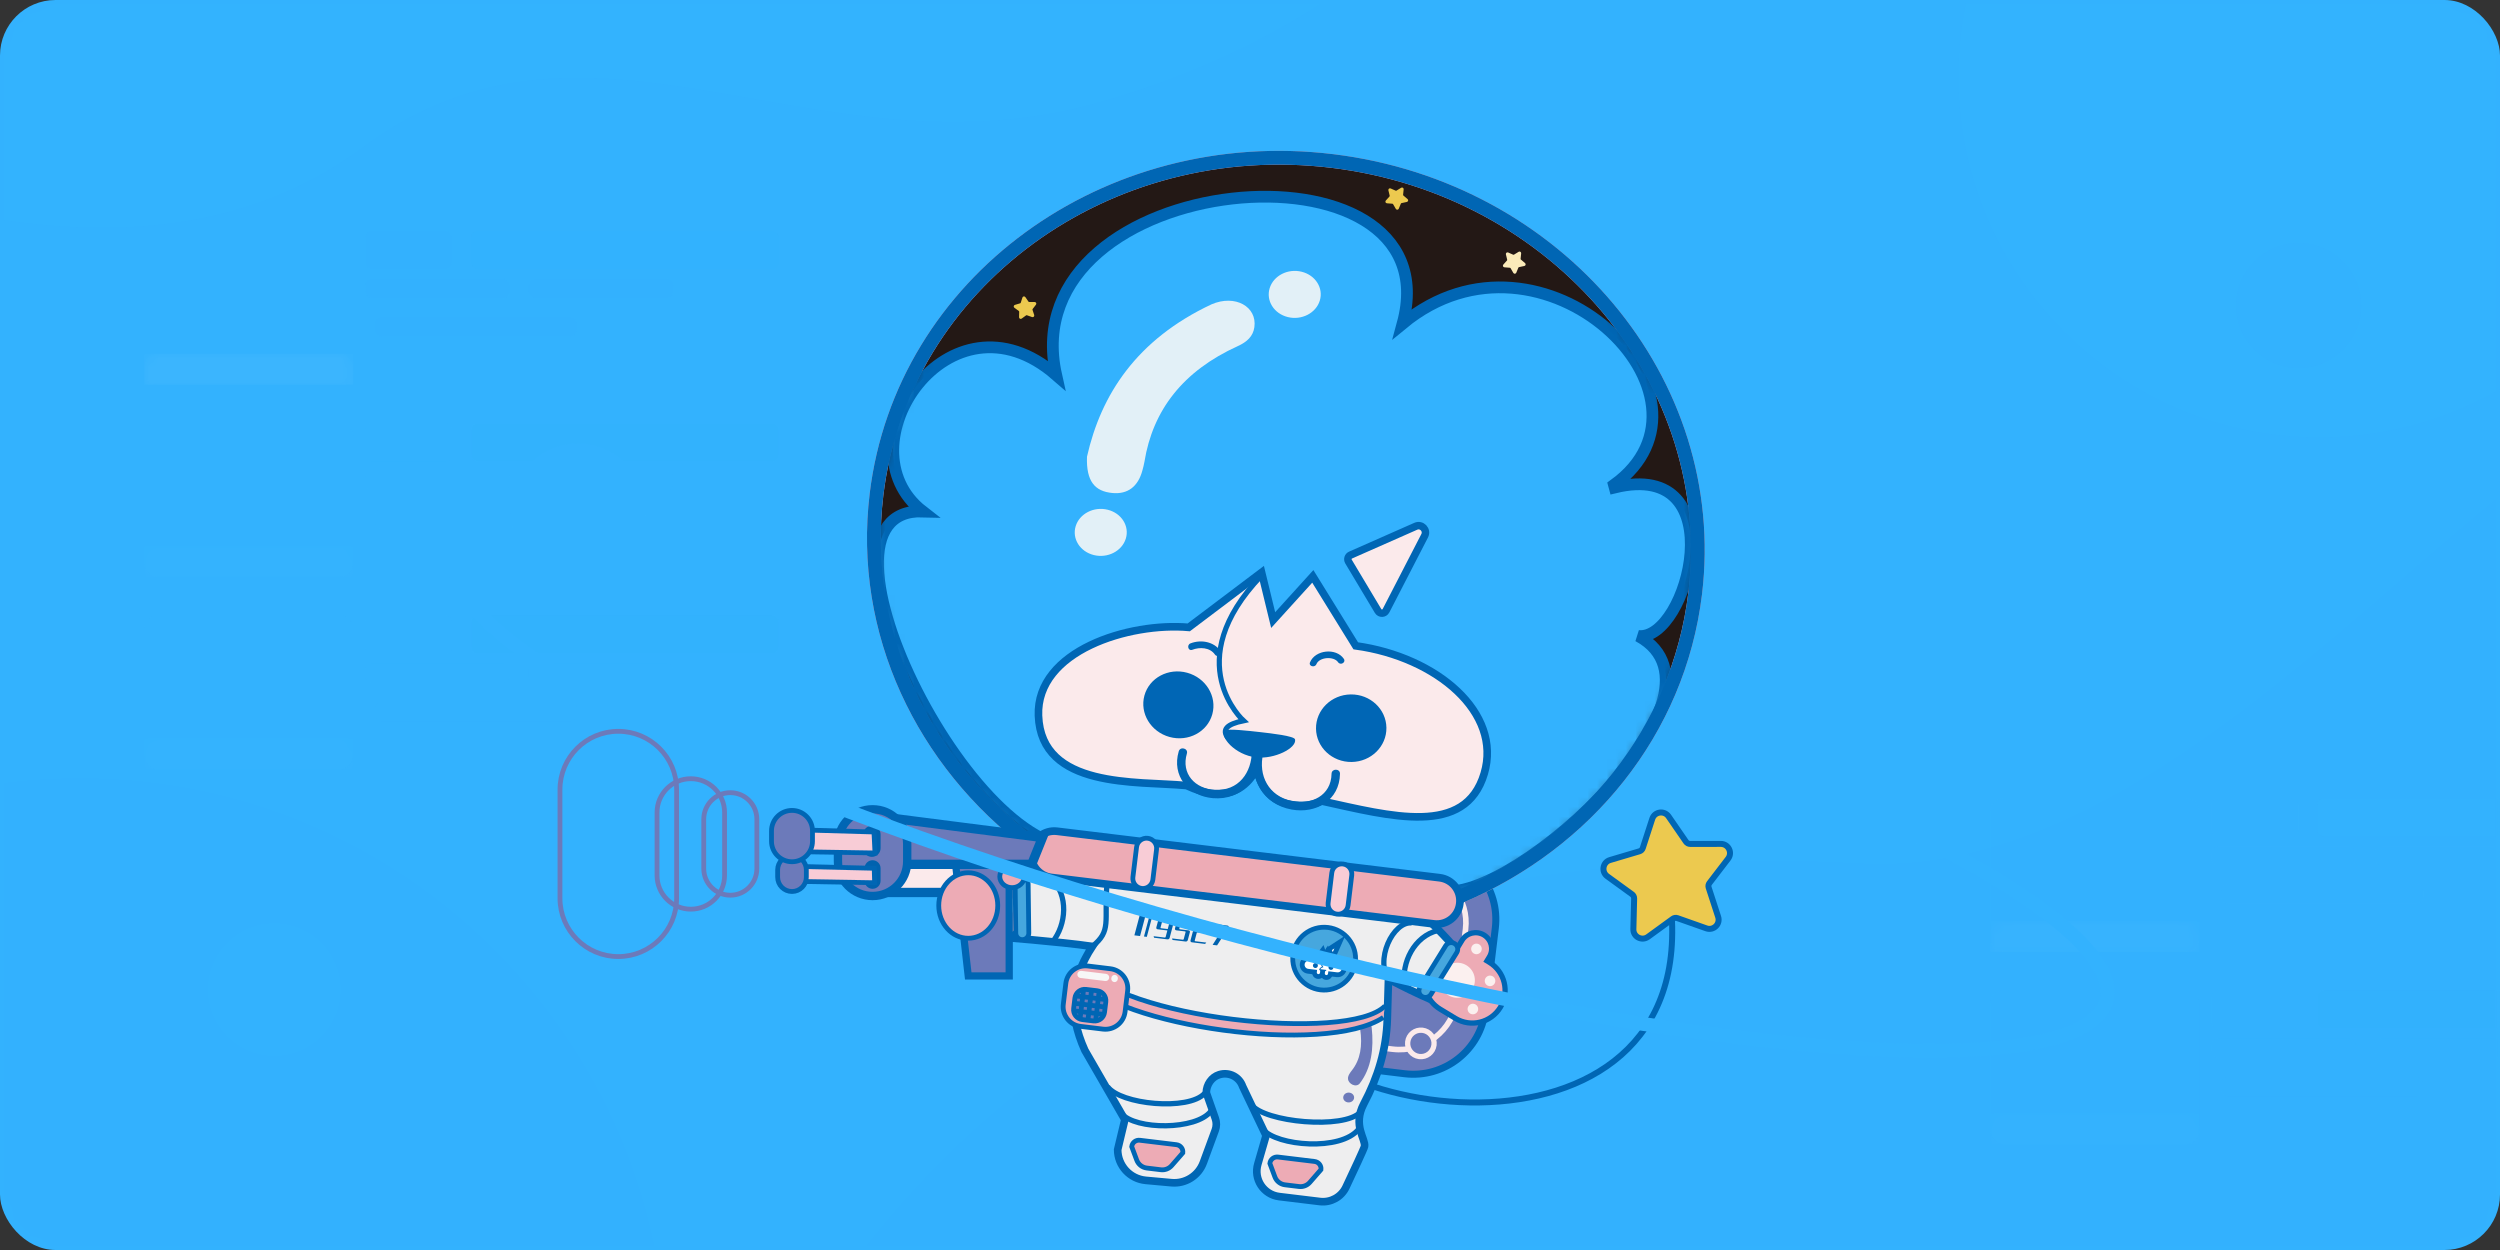<?xml version="1.0" encoding="UTF-8"?>
<svg width="260px" height="130px" viewBox="0 0 260 130" version="1.1" xmlns="http://www.w3.org/2000/svg" xmlns:xlink="http://www.w3.org/1999/xlink">
    <rect x="0" y="0" width="260" height="130" fill="#333333" stroke="none"/>
    <!-- Generator: Sketch 60 (88103) - https://sketch.com -->
    <title>dcsx_toast_xmxz</title>
    <desc>Created with Sketch.</desc>
    <defs>
        <rect id="path-1" x="0" y="0" width="260" height="130" rx="5.778"></rect>
        <rect id="path-3" x="0" y="0" width="21.728" height="16" rx="1.333"></rect>
        <rect id="path-5" x="0" y="0" width="21.728" height="16" rx="1.333"></rect>
        <rect id="path-7" x="0" y="0" width="21.728" height="16" rx="1.333"></rect>
        <rect id="path-9" x="0" y="0" width="21.728" height="16" rx="1.333"></rect>
        <rect id="path-11" x="0" y="0" width="21.728" height="16" rx="1.333"></rect>
        <path d="M0.372,36.996 C-1.173,59.103 16.718,78.44 40.333,80.188 L40.333,80.188 C63.948,81.937 84.345,65.433 85.89,43.326 L85.89,43.326 C87.435,21.221 69.544,1.883 45.928,0.135 L45.928,0.135 C44.777,0.049 43.637,0.008 42.502,0.008 L42.502,0.008 C20.373,0.01 1.841,15.968 0.372,36.996" id="path-13"></path>
        <path d="M0.372,36.996 C-1.173,59.103 16.718,78.44 40.333,80.188 L40.333,80.188 C63.948,81.937 84.345,65.433 85.89,43.326 L85.89,43.326 C87.435,21.221 69.544,1.883 45.928,0.135 L45.928,0.135 C44.777,0.049 43.637,0.008 42.502,0.008 L42.502,0.008 C20.373,0.01 1.841,15.968 0.372,36.996 L0.372,36.996 Z" id="path-15"></path>
    </defs>
    <g id="zoocreator" stroke="none" stroke-width="1" fill="none" fill-rule="evenodd">
        <g id="项目投稿-网盘链接-注意事项" transform="translate(-682, -1110)">
            <g id="Group-27" transform="translate(0, 1017)">
                <g id="Group-71" transform="translate(385, 93)">
                    <g id="Group-5">
                        <g id="Group-2" transform="translate(297, 0)">
                            <g id="dcsx_toast_xmxz">
                                <mask id="mask-2" fill="white">
                                    <use xlink:href="#path-1"></use>
                                </mask>
                                <use id="Mask" fill="#33B2FE" opacity="0.1" xlink:href="#path-1"></use>
                                <g id="Group-4" mask="url(#mask-2)">
                                    <g transform="translate(15, 24)">
                                        <g id="Rectangle" stroke-width="1" fill="none">
                                            <mask id="mask-4" fill="white">
                                                <use xlink:href="#path-3"></use>
                                            </mask>
                                            <use id="Mask" fill="#33B2FE" opacity="0.5" xlink:href="#path-3"></use>
                                            <rect fill="#FFFFFF" opacity="0.2" mask="url(#mask-4)" x="0" y="12.8" width="21.728" height="3.2"></rect>
                                        </g>
                                        <rect id="Rectangle-Copy-2" fill="#33B2FE" opacity="0.2" x="23" y="0" width="9" height="4" rx="0.667"></rect>
                                        <rect id="Rectangle-Copy-3" fill="#33B2FE" opacity="0.5" x="34" y="0" width="32" height="4" rx="0.667"></rect>
                                        <rect id="Rectangle-Copy-8" fill="#33B2FE" opacity="0.2" x="23" y="5" width="15" height="2" rx="0.667"></rect>
                                        <rect id="Rectangle-Copy-11" fill="#33B2FE" opacity="0.2" x="24" y="9" width="21" height="2" rx="0.667"></rect>
                                        <rect id="Rectangle-Copy-9" fill="#33B2FE" opacity="0.2" x="40" y="5" width="15" height="2" rx="0.667"></rect>
                                    </g>
                                </g>
                                <g id="Group-4-Copy" opacity="0.1" mask="url(#mask-2)">
                                    <g transform="translate(15, 44)">
                                        <g id="Rectangle" stroke-width="1" fill="none">
                                            <mask id="mask-6" fill="white">
                                                <use xlink:href="#path-5"></use>
                                            </mask>
                                            <use id="Mask" fill="#33B2FE" opacity="0.5" xlink:href="#path-5"></use>
                                            <rect fill="#FFFFFF" opacity="0.2" mask="url(#mask-6)" x="0" y="12.8" width="21.728" height="3.2"></rect>
                                        </g>
                                        <rect id="Rectangle-Copy-2" fill="#33B2FE" opacity="0.2" x="23" y="0" width="9" height="4" rx="0.667"></rect>
                                        <rect id="Rectangle-Copy-3" fill="#33B2FE" opacity="0.5" x="34" y="0" width="32" height="4" rx="0.667"></rect>
                                        <rect id="Rectangle-Copy-8" fill="#33B2FE" opacity="0.2" x="23" y="5" width="15" height="2" rx="0.667"></rect>
                                        <rect id="Rectangle-Copy-11" fill="#33B2FE" opacity="0.2" x="24" y="9" width="21" height="2" rx="0.667"></rect>
                                        <rect id="Rectangle-Copy-9" fill="#33B2FE" opacity="0.2" x="40" y="5" width="15" height="2" rx="0.667"></rect>
                                    </g>
                                </g>
                                <g id="Group-4-Copy-2" opacity="0.1" mask="url(#mask-2)">
                                    <g transform="translate(15, 64)">
                                        <g id="Rectangle" stroke-width="1" fill="none">
                                            <mask id="mask-8" fill="white">
                                                <use xlink:href="#path-7"></use>
                                            </mask>
                                            <use id="Mask" fill="#33B2FE" opacity="0.5" xlink:href="#path-7"></use>
                                            <rect fill="#FFFFFF" opacity="0.2" mask="url(#mask-8)" x="0" y="12.8" width="21.728" height="3.2"></rect>
                                        </g>
                                        <rect id="Rectangle-Copy-2" fill="#33B2FE" opacity="0.2" x="23" y="0" width="9" height="4" rx="0.667"></rect>
                                        <rect id="Rectangle-Copy-3" fill="#33B2FE" opacity="0.5" x="34" y="0" width="32" height="4" rx="0.667"></rect>
                                        <rect id="Rectangle-Copy-8" fill="#33B2FE" opacity="0.2" x="23" y="5" width="15" height="2" rx="0.667"></rect>
                                        <rect id="Rectangle-Copy-11" fill="#33B2FE" opacity="0.2" x="24" y="9" width="21" height="2" rx="0.667"></rect>
                                        <rect id="Rectangle-Copy-9" fill="#33B2FE" opacity="0.2" x="40" y="5" width="15" height="2" rx="0.667"></rect>
                                    </g>
                                </g>
                                <g id="Group-4-Copy-4" opacity="0.1" mask="url(#mask-2)">
                                    <g transform="translate(207, 103)">
                                        <g id="Rectangle" stroke-width="1" fill="none">
                                            <mask id="mask-10" fill="white">
                                                <use xlink:href="#path-9"></use>
                                            </mask>
                                            <use id="Mask" fill="#33B2FE" opacity="0.5" xlink:href="#path-9"></use>
                                            <rect fill="#FFFFFF" opacity="0.2" mask="url(#mask-10)" x="0" y="12.8" width="21.728" height="3.2"></rect>
                                        </g>
                                        <rect id="Rectangle-Copy-2" fill="#33B2FE" opacity="0.2" x="23" y="0" width="9" height="4" rx="0.667"></rect>
                                        <rect id="Rectangle-Copy-3" fill="#33B2FE" opacity="0.5" x="34" y="0" width="32" height="4" rx="0.667"></rect>
                                        <rect id="Rectangle-Copy-8" fill="#33B2FE" opacity="0.2" x="23" y="5" width="15" height="2" rx="0.667"></rect>
                                        <rect id="Rectangle-Copy-11" fill="#33B2FE" opacity="0.2" x="24" y="9" width="21" height="2" rx="0.667"></rect>
                                        <rect id="Rectangle-Copy-9" fill="#33B2FE" opacity="0.2" x="40" y="5" width="15" height="2" rx="0.667"></rect>
                                    </g>
                                </g>
                                <path d="M-2.889,139.258 C37.775,162.703 67.663,160.926 86.776,133.925 C115.445,93.424 161.483,87.916 193.592,89.754 C225.7,91.591 255.823,49.113 272.657,43.594 C283.88,39.915 284.635,75.167 274.924,149.352 L-2.889,149.352 L-2.889,139.258 Z" id="Path-2" fill="#33B2FE" opacity="0.05" mask="url(#mask-2)"></path>
                                <g id="Group-4-Copy-3" opacity="0.5" mask="url(#mask-2)">
                                    <g transform="translate(207, 83)">
                                        <g id="Rectangle" stroke-width="1" fill="none">
                                            <mask id="mask-12" fill="white">
                                                <use xlink:href="#path-11"></use>
                                            </mask>
                                            <use id="Mask" fill="#33B2FE" opacity="0.5" xlink:href="#path-11"></use>
                                            <rect fill="#FFFFFF" opacity="0.2" mask="url(#mask-12)" x="0" y="12.8" width="21.728" height="3.2"></rect>
                                        </g>
                                        <rect id="Rectangle-Copy-2" fill="#33B2FE" opacity="0.2" x="23" y="0" width="9" height="4" rx="0.667"></rect>
                                        <rect id="Rectangle-Copy-3" fill="#33B2FE" opacity="0.5" x="34" y="0" width="32" height="4" rx="0.667"></rect>
                                        <rect id="Rectangle-Copy-8" fill="#33B2FE" opacity="0.2" x="23" y="5" width="15" height="2" rx="0.667"></rect>
                                        <rect id="Rectangle-Copy-11" fill="#33B2FE" opacity="0.2" x="24" y="9" width="21" height="2" rx="0.667"></rect>
                                        <rect id="Rectangle-Copy-9" fill="#33B2FE" opacity="0.2" x="40" y="5" width="15" height="2" rx="0.667"></rect>
                                    </g>
                                </g>
                                <path d="M241.222,-29.611 C261.964,-29.611 278.778,-12.797 278.778,7.944 C278.778,28.686 261.964,45.5 241.222,45.5 C220.481,45.5 203.667,28.686 203.667,7.944 C203.667,-12.797 220.481,-29.611 241.222,-29.611 Z M239.056,25.278 C235.466,25.278 232.556,28.188 232.556,31.778 C232.556,35.368 235.466,38.278 239.056,38.278 C242.645,38.278 245.556,35.368 245.556,31.778 C245.556,28.188 242.645,25.278 239.056,25.278 Z" id="Combined-Shape" fill="#33B2FE" opacity="0.1" mask="url(#mask-2)"></path>
                                <path d="M8.306,80.889 C42.01,80.889 69.333,108.212 69.333,141.917 C69.333,175.621 42.01,202.944 8.306,202.944 C-25.399,202.944 -52.722,175.621 -52.722,141.917 C-52.722,108.212 -25.399,80.889 8.306,80.889 Z M28.528,96.056 C24.738,96.056 21.667,99.127 21.667,102.917 C21.667,106.706 24.738,109.778 28.528,109.778 C32.317,109.778 35.389,106.706 35.389,102.917 C35.389,99.127 32.317,96.056 28.528,96.056 Z" id="Combined-Shape" fill="#33B2FE" opacity="0.05" mask="url(#mask-2)"></path>
                                <g id="Group-259" mask="url(#mask-2)">
                                    <g transform="translate(58, 16)">
                                        <g id="Group-23" transform="translate(32.595, 0.103)">
                                            <path d="M55.47,95.563 L47.46,94.59 C43.319,94.087 40.37,90.323 40.873,86.182 L41.911,77.637 C42.413,73.496 46.178,70.547 50.319,71.05 L58.329,72.023 C62.469,72.526 65.419,76.29 64.916,80.431 L63.878,88.976 C63.375,93.116 59.611,96.065 55.47,95.563" id="Fill-1" fill="#6C7ABA"></path>
                                            <path d="M55.47,95.563 L47.46,94.59 C43.319,94.087 40.37,90.323 40.873,86.182 L41.911,77.637 C42.413,73.496 46.178,70.547 50.319,71.05 L58.329,72.023 C62.469,72.526 65.419,76.29 64.916,80.431 L63.878,88.976 C63.375,93.116 59.611,96.065 55.47,95.563 Z" id="Stroke-3" stroke="#0066B4" stroke-width="0.731"></path>
                                            <path d="M54.226,93.011 L47.826,92.234 C44.517,91.832 42.161,88.824 42.562,85.516 L43.392,78.688 C43.794,75.379 46.801,73.023 50.11,73.425 L56.896,74.249 C59.992,74.625 62.197,77.439 61.821,80.535 L60.945,87.748 C60.543,91.057 57.535,93.413 54.226,93.011" id="Fill-5" fill="#6C7ABA"></path>
                                            <path d="M54.226,93.011 L47.826,92.234 C44.517,91.832 42.161,88.824 42.562,85.516 L43.392,78.688 C43.794,75.379 46.801,73.023 50.11,73.425 L56.896,74.249 C59.992,74.625 62.197,77.439 61.821,80.535 L60.945,87.748 C60.543,91.057 57.535,93.413 54.226,93.011 Z" id="Stroke-7" stroke="#FBEAEB" stroke-width="0.585"></path>
                                            <path d="M40.757,87.246 C43.769,101.541 89.37,107.043 82.64,74.625" id="Stroke-9" stroke="#0066B4" stroke-width="0.623"></path>
                                            <path d="M82.938,68.809 L84.749,71.439 C84.846,71.58 85.006,71.664 85.176,71.664 L88.369,71.663 C89.162,71.663 89.611,72.572 89.128,73.201 L87.187,75.735 C87.083,75.871 87.053,76.049 87.106,76.212 L88.093,79.248 C88.338,80.002 87.613,80.709 86.865,80.446 L83.855,79.382 C83.693,79.326 83.515,79.351 83.376,79.452 L80.794,81.329 C80.153,81.795 79.255,81.324 79.276,80.532 L79.356,77.34 C79.361,77.169 79.281,77.007 79.142,76.906 L76.559,75.031 C75.918,74.565 76.089,73.566 76.848,73.34 L79.909,72.431 C80.073,72.382 80.202,72.256 80.255,72.093 L81.241,69.056 C81.485,68.302 82.489,68.157 82.938,68.809" id="Fill-11" fill="#ECC94F"></path>
                                            <path d="M82.938,68.809 L84.749,71.439 C84.846,71.58 85.006,71.664 85.176,71.664 L88.369,71.663 C89.162,71.663 89.611,72.572 89.128,73.201 L87.187,75.735 C87.083,75.871 87.053,76.049 87.106,76.212 L88.093,79.248 C88.338,80.002 87.613,80.709 86.865,80.446 L83.855,79.382 C83.693,79.326 83.515,79.351 83.376,79.452 L80.794,81.329 C80.153,81.795 79.255,81.324 79.276,80.532 L79.356,77.34 C79.361,77.169 79.281,77.007 79.142,76.906 L76.559,75.031 C75.918,74.565 76.089,73.566 76.848,73.34 L79.909,72.431 C80.073,72.382 80.202,72.256 80.255,72.093 L81.241,69.056 C81.485,68.302 82.489,68.157 82.938,68.809 Z" id="Stroke-13" stroke="#0066B4" stroke-width="0.623"></path>
                                            <path d="M63.61,86.232 L62.885,85.29 C59.072,79.828 55.424,77.438 52.976,75.94 L48.136,72.151 L33.955,70.607 L32.842,72.413 C28.301,70.936 13.486,75.59 13.486,75.59 L13.061,81.33 C13.061,81.33 19.521,81.818 23.007,82.323 C20.814,85.686 20.418,89.132 22.231,93.131 L26.39,100.34 L25.642,103.466 C25.649,105.124 26.916,106.505 28.567,106.655 L31.242,106.898 C32.692,107.03 34.049,106.172 34.552,104.806 L35.793,101.43 C35.936,101.042 35.939,100.617 35.802,100.227 L34.857,97.53 C34.881,96.692 35.401,95.912 36.202,95.664 C37.256,95.338 38.303,95.914 38.636,96.881 L41.076,102 L40.223,104.948 C39.753,106.524 40.814,108.144 42.446,108.342 L46.669,108.855 C47.804,108.993 48.899,108.391 49.387,107.357 C50.181,105.679 51.269,103.352 51.313,103.128 C51.464,102.363 50.047,100.941 51.241,98.691 C52.708,95.927 53.592,93.029 53.684,89.901 L53.806,85.714 C56.853,87.306 59.952,88.744 61.403,88.863 L63.61,86.232 Z" id="Fill-15" fill="#EEEEEF"></path>
                                            <path d="M63.61,86.232 L62.885,85.29 C59.072,79.828 55.424,77.438 52.976,75.94 L48.136,72.151 L33.955,70.607 L32.842,72.413 C28.301,70.936 13.486,75.59 13.486,75.59 L13.061,81.33 C13.061,81.33 19.521,81.818 23.007,82.323 C20.814,85.686 20.418,89.132 22.231,93.131 L26.39,100.34 L25.642,103.466 C25.649,105.124 26.916,106.505 28.567,106.655 L31.242,106.898 C32.692,107.03 34.049,106.172 34.552,104.806 L35.793,101.43 C35.936,101.042 35.939,100.617 35.802,100.227 L34.857,97.53 C34.881,96.692 35.401,95.912 36.202,95.664 C37.256,95.338 38.303,95.914 38.636,96.881 L41.076,102 L40.223,104.948 C39.753,106.524 40.814,108.144 42.446,108.342 L46.669,108.855 C47.804,108.993 48.899,108.391 49.387,107.357 C50.181,105.679 51.269,103.352 51.313,103.128 C51.464,102.363 50.047,100.941 51.241,98.691 C52.708,95.927 53.592,93.029 53.684,89.901 L53.806,85.714 C56.853,87.306 59.952,88.744 61.403,88.863 L63.61,86.232 Z" id="Stroke-17" stroke="#0066B4" stroke-width="0.794"></path>
                                            <path d="M16.674,71.656 L61.358,77.082 C74.345,71.539 83.96,59.966 85.7,45.638 C88.371,23.642 71.479,3.496 47.97,0.641 C24.46,-2.214 3.237,13.303 0.565,35.299 C-1.175,49.627 5.39,63.165 16.674,71.656" id="Fill-19" fill="#231815"></path>
                                            <path d="M16.674,71.656 L61.358,77.082 C74.345,71.539 83.96,59.966 85.7,45.638 C88.371,23.642 71.479,3.496 47.97,0.641 C24.46,-2.214 3.237,13.303 0.565,35.299 C-1.175,49.627 5.39,63.165 16.674,71.656 Z" id="Stroke-21" stroke="#EDABB5" stroke-width="1.433"></path>
                                        </g>
                                        <g id="Group-30" transform="translate(32.595, 0.414)">
                                            <g id="Group-26">
                                                <mask id="mask-14" fill="white">
                                                    <use xlink:href="#path-13"></use>
                                                </mask>
                                                <g id="Clip-25"></g>
                                                <path d="M22.949,71.409 C22.914,71.807 21.88,71.624 22.025,71.998 L58.218,76.394 C58.332,76.252 58.431,76.106 58.502,75.952 C64.768,79.44 91.288,55.968 79.779,49.727 C84.961,50.324 89.917,31.216 77.33,34.285 L77.257,34.015 C89.901,24.884 69.829,5.243 55.275,17.25 C60.784,-3.032 14.447,1.056 19.25,22.594 C8.163,12.943 -3.341,30.028 5.372,36.776 C-8.365,36.35 11.577,75.459 22.949,71.409" id="Fill-24" fill="#33B2FE" mask="url(#mask-14)"></path>
                                            </g>
                                            <g id="Group-29">
                                                <mask id="mask-16" fill="white">
                                                    <use xlink:href="#path-15"></use>
                                                </mask>
                                                <g id="Clip-28"></g>
                                                <path d="M22.949,71.409 C22.914,71.807 21.88,71.624 22.025,71.998 L58.218,76.394 C58.332,76.252 58.431,76.106 58.502,75.952 C64.768,79.44 91.288,55.968 79.779,49.727 C84.961,50.324 89.917,31.216 77.33,34.285 L77.257,34.015 C89.901,24.884 69.829,5.243 55.275,17.25 C60.784,-3.032 14.447,1.056 19.25,22.594 C8.163,12.943 -3.341,30.028 5.372,36.776 C-8.365,36.35 11.577,75.459 22.949,71.409 Z" id="Stroke-27" stroke="#0066B4" stroke-width="1.22" mask="url(#mask-16)"></path>
                                            </g>
                                        </g>
                                        <g id="Group-258" transform="translate(0, 0.103)">
                                            <path d="M55.047,31.391 C56.503,24.942 60.199,19.215 67.993,15.55 C70.465,14.48 72.762,15.802 72.453,17.934 C72.319,18.862 71.712,19.447 70.722,19.897 C65.04,22.476 61.89,26.545 61.022,31.922 C60.973,32.223 60.89,32.52 60.811,32.816 C60.363,34.504 59.281,35.32 57.692,35.17 C55.868,34.999 54.954,33.963 55.047,31.391" id="Fill-31" fill="#E2F0F7"></path>
                                            <path d="M79.258,15.163 C78.858,16.464 77.367,17.229 75.927,16.871 C74.488,16.512 73.646,15.167 74.046,13.866 C74.446,12.565 75.937,11.8 77.376,12.159 C78.815,12.517 79.658,13.862 79.258,15.163" id="Fill-33" fill="#E2F0F7"></path>
                                            <path d="M59.084,39.914 C58.684,41.216 57.193,41.98 55.753,41.622 C54.314,41.264 53.471,39.919 53.872,38.617 C54.272,37.316 55.763,36.552 57.202,36.91 C58.641,37.268 59.484,38.613 59.084,39.914" id="Fill-35" fill="#E2F0F7"></path>
                                            <path d="M60.542,102.483 L64.352,102.945 C64.768,102.996 65.064,103.374 65.014,103.79 L63.853,105.121 C63.573,105.441 63.153,105.602 62.731,105.551 L61.268,105.373 C60.791,105.315 60.387,104.997 60.219,104.546 L59.697,103.145 C59.748,102.729 60.126,102.432 60.542,102.483" id="Fill-37" fill="#EDABB5"></path>
                                            <path d="M60.542,102.483 L64.352,102.945 C64.768,102.996 65.064,103.374 65.014,103.79 L63.853,105.121 C63.573,105.441 63.153,105.602 62.731,105.551 L61.268,105.373 C60.791,105.315 60.387,104.997 60.219,104.546 L59.697,103.145 C59.748,102.729 60.126,102.432 60.542,102.483 Z" id="Stroke-39" stroke="#0066B4" stroke-width="0.5"></path>
                                            <path d="M74.91,104.228 L78.719,104.69 C79.135,104.741 79.432,105.119 79.381,105.535 L78.221,106.866 C77.941,107.186 77.521,107.347 77.098,107.296 L75.635,107.118 C75.158,107.06 74.754,106.741 74.587,106.291 L74.065,104.89 C74.115,104.473 74.494,104.177 74.91,104.228" id="Fill-41" fill="#EDABB5"></path>
                                            <path d="M74.91,104.228 L78.719,104.69 C79.135,104.741 79.432,105.119 79.381,105.535 L78.221,106.866 C77.941,107.186 77.521,107.347 77.098,107.296 L75.635,107.118 C75.158,107.06 74.754,106.741 74.587,106.291 L74.065,104.89 C74.115,104.473 74.494,104.177 74.91,104.228 Z" id="Stroke-43" stroke="#0066B4" stroke-width="0.5"></path>
                                            <path d="M82.998,51.062 L78.532,43.839 L74.41,48.385 L73.204,43.428 L65.628,49.144 C59.485,48.597 49.751,51.546 50.001,58.325 C50.283,65.965 60.268,65.11 65.332,65.588 C65.368,65.591 66.644,66.18 67.714,66.379 C68.45,66.516 69.3,66.402 69.3,66.402 C71.698,66.19 72.707,63.791 72.707,63.791 C73.009,65.5 73.988,67.097 75.963,67.511 C78.21,67.982 79.416,67.198 79.416,67.198 C86.634,68.78 94.4,70.963 96.361,64.338 C98.233,58.012 91.44,52.225 82.998,51.062" id="Fill-45" fill="#FBEAEB"></path>
                                            <path d="M82.998,51.062 L78.532,43.839 L74.41,48.385 L73.204,43.428 L65.628,49.144 C59.485,48.597 49.751,51.546 50.001,58.325 C50.283,65.965 60.268,65.11 65.332,65.588 C65.368,65.591 66.644,66.18 67.714,66.379 C68.45,66.516 69.3,66.402 69.3,66.402 C71.698,66.19 72.707,63.791 72.707,63.791 C73.009,65.5 73.988,67.097 75.963,67.511 C78.21,67.982 79.416,67.198 79.416,67.198 C86.634,68.78 94.4,70.963 96.361,64.338 C98.233,58.012 91.44,52.225 82.998,51.062 Z" id="Stroke-47" stroke="#0066B4" stroke-width="0.792"></path>
                                            <path d="M76.686,60.795 C76.878,61.701 74.536,62.877 72.631,62.664 C70.426,62.419 68.731,60.439 69.455,59.862 C69.711,59.658 71.896,59.905 73.046,60.035 C74.195,60.165 76.61,60.438 76.686,60.795" id="Fill-49" fill="#0066B4"></path>
                                            <path d="M73.193,43.762 C64.563,52.767 71.322,58.852 71.322,58.852 C69.565,59.214 69.066,59.784 69.695,60.626" id="Stroke-51" stroke="#0066B4" stroke-width="0.539"></path>
                                            <path d="M72.527,62.007 C71.849,64.884 73.339,67.551 76.337,68.091 C78.904,68.553 81.313,67.108 81.359,64.37 C81.368,63.804 80.49,63.804 80.481,64.37 C80.443,66.635 78.39,67.64 76.338,67.198 C73.931,66.681 72.827,64.558 73.374,62.241 C73.504,61.691 72.657,61.457 72.527,62.007" id="Fill-53" fill="#0066B4"></path>
                                            <path d="M64.589,62.034 C63.839,64.579 65.567,66.686 68.14,66.906 C71.143,67.163 73.07,64.837 73.069,61.984 C73.068,61.419 72.19,61.418 72.19,61.984 C72.191,64.265 70.797,66.166 68.365,66.043 C66.276,65.938 64.819,64.359 65.436,62.268 C65.596,61.725 64.749,61.493 64.589,62.034" id="Fill-55" fill="#0066B4"></path>
                                            <path d="M78.908,52.966 C79.214,52.218 80.725,52.124 81.161,52.768 C81.41,53.135 82.011,52.789 81.76,52.418 C80.961,51.241 78.778,51.467 78.24,52.782 C78.071,53.194 78.741,53.373 78.908,52.966" id="Fill-57" fill="#0066B4"></path>
                                            <path d="M65.99,51.478 C66.769,51.174 67.828,51.217 68.352,51.97 C68.605,52.334 69.206,51.988 68.95,51.621 C68.253,50.619 66.9,50.383 65.806,50.81 C65.395,50.97 65.574,51.64 65.99,51.478" id="Fill-59" fill="#0066B4"></path>
                                            <path d="M89.239,38.63 L82.459,41.624 C82.199,41.738 82.099,42.054 82.244,42.298 L85.319,47.439 C85.509,47.757 85.974,47.742 86.144,47.413 L90.166,39.615 C90.477,39.013 89.858,38.356 89.239,38.63" id="Fill-61" fill="#FBEAEB"></path>
                                            <path d="M89.239,38.63 L82.459,41.624 C82.199,41.738 82.099,42.054 82.244,42.298 L85.319,47.439 C85.509,47.757 85.974,47.742 86.144,47.413 L90.166,39.615 C90.477,39.013 89.858,38.356 89.239,38.63 Z" id="Stroke-63" stroke="#0066B4" stroke-width="0.778"></path>
                                            <path d="M86.187,59.582 C86.213,61.522 84.594,63.116 82.572,63.143 C80.55,63.17 78.891,61.618 78.865,59.679 C78.839,57.738 80.458,56.144 82.48,56.117 C84.502,56.091 86.161,57.642 86.187,59.582" id="Fill-65" fill="#0066B5"></path>
                                            <path d="M68.081,58.172 C67.574,60.017 65.583,61.078 63.632,60.542 C61.683,60.006 60.513,58.077 61.019,56.233 C61.526,54.388 63.518,53.327 65.468,53.863 C67.418,54.399 68.588,56.328 68.081,58.172" id="Fill-67" fill="#0066B5"></path>
                                            <path d="M47.804,80.758 L47.922,75.652 C47.75,75.497 47.567,75.353 47.367,75.233 L47.368,74.269 C47.368,73.351 46.625,72.606 45.707,72.605 C44.789,72.604 44.044,73.348 44.043,74.266 L44.042,74.743 L43.758,74.743 C41.876,74.741 40.349,76.265 40.347,78.147 C40.346,80.029 41.87,81.556 43.752,81.558 L45.63,81.559 C46.46,81.56 47.212,81.252 47.804,80.758" id="Fill-69" fill="#EDABB5"></path>
                                            <path d="M47.804,80.758 L47.922,75.652 C47.75,75.497 47.567,75.353 47.367,75.233 L47.368,74.269 C47.368,73.351 46.625,72.606 45.707,72.605 C44.789,72.604 44.044,73.348 44.043,74.266 L44.042,74.743 L43.758,74.743 C41.876,74.741 40.349,76.265 40.347,78.147 C40.346,80.029 41.87,81.556 43.752,81.558 L45.63,81.559 C46.46,81.56 47.212,81.252 47.804,80.758 Z" id="Stroke-71" stroke="#0066B4" stroke-width="0.549"></path>
                                            <path d="M46.119,74.481 C45.989,74.756 45.661,74.873 45.386,74.744 C45.112,74.614 44.994,74.286 45.124,74.011 C45.253,73.737 45.581,73.619 45.856,73.749 C46.131,73.878 46.248,74.206 46.119,74.481" id="Fill-73" fill="#FBF0EF"></path>
                                            <path d="M43.187,76.592 C43.058,76.866 42.73,76.984 42.455,76.854 C42.18,76.724 42.063,76.397 42.192,76.122 C42.322,75.847 42.65,75.73 42.925,75.859 C43.199,75.989 43.317,76.317 43.187,76.592" id="Fill-75" fill="#FBF0EF"></path>
                                            <path d="M43.069,78.305 C42.94,78.58 42.612,78.698 42.337,78.568 C42.062,78.438 41.944,78.11 42.074,77.836 C42.204,77.561 42.532,77.443 42.807,77.573 C43.081,77.703 43.199,78.031 43.069,78.305" id="Fill-77" fill="#FBF0EF"></path>
                                            <path d="M43.195,80.019 C43.065,80.293 42.737,80.411 42.463,80.281 C42.188,80.151 42.07,79.824 42.2,79.549 C42.33,79.274 42.657,79.157 42.932,79.286 C43.207,79.416 43.324,79.744 43.195,80.019" id="Fill-79" fill="#FBF0EF"></path>
                                            <path d="M45.626,76.242 C46.632,76.24 47.45,77.053 47.452,78.06 C47.454,79.066 46.64,79.884 45.634,79.886 C44.627,79.888 43.809,79.074 43.807,78.068 C43.805,77.062 44.619,76.244 45.626,76.242" id="Fill-81" fill="#FBF0EF"></path>
                                            <path d="M90.309,87.021 L92.855,82.593 C93.082,82.549 93.314,82.521 93.547,82.523 L94.046,81.698 C94.522,80.912 95.544,80.661 96.329,81.136 C97.115,81.612 97.366,82.634 96.891,83.419 L96.644,83.827 L96.887,83.975 C98.497,84.949 99.013,87.044 98.038,88.654 C97.064,90.264 94.969,90.779 93.359,89.805 L91.752,88.833 C91.041,88.403 90.559,87.75 90.309,87.021" id="Fill-83" fill="#EDABB5"></path>
                                            <path d="M90.309,87.021 L92.855,82.593 C93.082,82.549 93.314,82.521 93.547,82.523 L94.046,81.698 C94.522,80.912 95.544,80.661 96.329,81.136 C97.115,81.612 97.366,82.634 96.891,83.419 L96.644,83.827 L96.887,83.975 C98.497,84.949 99.013,87.044 98.038,88.654 C97.064,90.264 94.969,90.779 93.359,89.805 L91.752,88.833 C91.041,88.403 90.559,87.75 90.309,87.021 Z" id="Stroke-85" stroke="#0066B4" stroke-width="0.549"></path>
                                            <path d="M95.004,82.527 C94.972,82.829 95.192,83.1 95.494,83.131 C95.796,83.163 96.067,82.943 96.098,82.641 C96.13,82.339 95.911,82.068 95.609,82.037 C95.306,82.005 95.036,82.224 95.004,82.527" id="Fill-87" fill="#FBF0EF"></path>
                                            <path d="M96.417,85.851 C96.385,86.154 96.604,86.424 96.906,86.456 C97.209,86.487 97.479,86.268 97.511,85.966 C97.542,85.664 97.323,85.393 97.021,85.361 C96.719,85.33 96.448,85.549 96.417,85.851" id="Fill-89" fill="#FBF0EF"></path>
                                            <path d="M95.629,87.378 C95.597,87.68 95.817,87.951 96.119,87.982 C96.421,88.014 96.691,87.794 96.723,87.492 C96.755,87.19 96.535,86.92 96.233,86.888 C95.931,86.857 95.66,87.076 95.629,87.378" id="Fill-91" fill="#FBF0EF"></path>
                                            <path d="M94.633,88.778 C94.602,89.08 94.821,89.351 95.123,89.382 C95.425,89.414 95.696,89.194 95.727,88.892 C95.759,88.59 95.54,88.319 95.237,88.288 C94.935,88.256 94.665,88.476 94.633,88.778" id="Fill-93" fill="#FBF0EF"></path>
                                            <path d="M94.513,84.288 C93.653,83.764 92.532,84.036 92.009,84.896 C91.485,85.755 91.757,86.876 92.617,87.4 C93.476,87.924 94.597,87.652 95.121,86.792 C95.645,85.933 95.372,84.812 94.513,84.288" id="Fill-95" fill="#FBF0EF"></path>
                                            <path d="M89.668,86.596 L92.35,82.253 C92.547,81.935 92.964,81.837 93.283,82.033 C93.601,82.23 93.7,82.647 93.503,82.966 L90.821,87.308 C90.624,87.627 90.207,87.725 89.888,87.529 C89.57,87.332 89.471,86.915 89.668,86.596" id="Fill-97" fill="#46A7DE"></path>
                                            <path d="M89.668,86.596 L92.35,82.253 C92.547,81.935 92.964,81.837 93.283,82.033 C93.601,82.23 93.7,82.647 93.503,82.966 L90.821,87.308 C90.624,87.627 90.207,87.725 89.888,87.529 C89.57,87.332 89.471,86.915 89.668,86.596 Z" id="Stroke-99" stroke="#0066B4" stroke-width="0.5"></path>
                                            <path d="M48.929,75.831 L48.996,80.935 C49.001,81.309 48.702,81.616 48.328,81.621 C47.954,81.626 47.647,81.327 47.642,80.953 L47.575,75.849 C47.57,75.475 47.869,75.167 48.243,75.162 C48.617,75.157 48.924,75.457 48.929,75.831" id="Fill-101" fill="#46A7DE"></path>
                                            <path d="M48.929,75.831 L48.996,80.935 C49.001,81.309 48.702,81.616 48.328,81.621 C47.954,81.626 47.647,81.327 47.642,80.953 L47.575,75.849 C47.57,75.475 47.869,75.167 48.243,75.162 C48.617,75.157 48.924,75.457 48.929,75.831 Z" id="Stroke-103" stroke="#0066B4" stroke-width="0.5"></path>
                                            <path d="M57.125,75.806 C56.819,79.784 57.629,80.68 55.602,82.323" id="Stroke-105" stroke="#0066B4" stroke-width="0.549"></path>
                                            <path d="M58.607,99.685 C60.098,101.446 66.425,101.444 67.928,99.461" id="Stroke-107" stroke="#0066B4" stroke-width="0.549"></path>
                                            <path d="M57.179,96.894 C58.511,98.778 65.612,99.452 67.281,97.607" id="Stroke-109" stroke="#0066B4" stroke-width="0.549"></path>
                                            <path d="M72.12,98.745 C73.452,100.629 81.818,101.392 83.488,99.547" id="Stroke-111" stroke="#0066B4" stroke-width="0.549"></path>
                                            <path d="M73.341,101.339 C74.776,103.086 81.453,103.652 83.301,101.328" id="Stroke-113" stroke="#0066B4" stroke-width="0.549"></path>
                                            <path d="M51.459,81.864 C52.901,80.071 53.168,77.002 51.319,75.231" id="Stroke-115" stroke="#0066B4" stroke-width="0.549"></path>
                                            <path d="M86.563,86.134 C84.83,83.713 86.95,79.659 88.826,79.886" id="Stroke-117" stroke="#0066B4" stroke-width="0.549"></path>
                                            <path d="M88.074,86.317 C87.736,84.041 89.058,81.259 91.548,80.666" id="Stroke-119" stroke="#0066B4" stroke-width="0.549"></path>
                                            <path d="M82.957,83.991 C82.739,85.783 81.11,87.059 79.319,86.842 C77.527,86.624 76.251,84.995 76.469,83.203 C76.686,81.412 78.315,80.135 80.107,80.353 C81.898,80.571 83.175,82.199 82.957,83.991" id="Fill-121" fill="#46A7DE"></path>
                                            <path d="M82.957,83.991 C82.739,85.783 81.11,87.059 79.319,86.842 C77.527,86.624 76.251,84.995 76.469,83.203 C76.686,81.412 78.315,80.135 80.107,80.353 C81.898,80.571 83.175,82.199 82.957,83.991 Z" id="Stroke-123" stroke="#0066B4" stroke-width="0.5"></path>
                                            <path d="M81.202,83.921 L81.202,83.921 L80.527,83.84 L80.066,82.762 L79.758,83.24 L79.565,82.702 L78.862,83.64 L78.184,83.559 L78.184,83.559 C77.813,83.516 77.477,83.781 77.432,84.152 C77.388,84.523 77.651,84.86 78.022,84.907 L78.022,84.907 L78.699,84.988 C78.673,85.217 78.837,85.425 79.066,85.453 C79.295,85.48 79.504,85.317 79.532,85.088 L79.533,85.088 C79.506,85.318 79.67,85.525 79.899,85.553 C80.128,85.58 80.337,85.417 80.366,85.188 L81.04,85.269 L81.04,85.269 C81.412,85.314 81.75,85.048 81.795,84.676 C81.84,84.304 81.574,83.966 81.202,83.921" id="Fill-125" fill="#FFFFFF"></path>
                                            <path d="M81.202,83.921 L81.202,83.921 L80.527,83.84 L80.066,82.762 L79.758,83.24 L79.565,82.702 L78.862,83.64 L78.184,83.559 L78.184,83.559 C77.813,83.516 77.477,83.781 77.432,84.152 C77.388,84.523 77.651,84.86 78.022,84.907 L78.022,84.907 L78.699,84.988 C78.673,85.217 78.837,85.425 79.066,85.453 C79.295,85.48 79.504,85.317 79.532,85.088 L79.533,85.088 C79.506,85.318 79.67,85.525 79.899,85.553 C80.128,85.58 80.337,85.417 80.366,85.188 L81.04,85.269 L81.04,85.269 C81.412,85.314 81.75,85.048 81.795,84.676 C81.84,84.304 81.574,83.966 81.202,83.921 Z" id="Stroke-127" stroke="#0066B5" stroke-width="0.5"></path>
                                            <path d="M78.544,84.283 C78.562,84.141 78.691,84.04 78.833,84.057 C78.975,84.074 79.077,84.203 79.059,84.345 C79.042,84.487 78.913,84.589 78.771,84.572 C78.629,84.555 78.527,84.426 78.544,84.283" id="Fill-129" fill="#0066B5"></path>
                                            <path d="M80.163,84.478 C80.18,84.336 80.309,84.234 80.451,84.251 C80.593,84.268 80.695,84.398 80.678,84.54 C80.661,84.682 80.532,84.783 80.389,84.766 C80.247,84.749 80.146,84.62 80.163,84.478" id="Fill-131" fill="#0066B5"></path>
                                            <path d="M79.9,84.764 L79.311,84.693 C79.386,84.574 79.512,84.5 79.64,84.491 C79.454,84.241 79.13,83.563 79.605,82.832 L79.612,82.777 C79.607,82.758 79.6,82.739 79.594,82.721 L79.578,82.719 C79.024,83.502 79.339,84.165 79.483,84.444 C79.381,84.462 79.246,84.593 79.2,84.708 C79.192,84.724 79.193,84.744 79.208,84.759 L79.505,85.056 C79.519,85.07 79.541,85.073 79.558,85.062 L79.917,84.844 C79.952,84.822 79.94,84.769 79.9,84.764" id="Fill-133" fill="#0066B5"></path>
                                            <polygon id="Fill-135" fill="#FFFFFF" points="81.347 81.862 80.205 82.608 80.605 83.548"></polygon>
                                            <polygon id="Stroke-137" stroke="#0066B5" stroke-width="0.5" points="81.347 81.862 80.205 82.608 80.605 83.548"></polygon>
                                            <path d="M49.269,71.656 L93.953,77.082 C106.941,71.539 116.555,59.966 118.295,45.638 C120.966,23.642 104.074,3.496 80.565,0.641 C57.056,-2.214 35.832,13.303 33.161,35.299 C31.421,49.627 37.986,63.165 49.269,71.656 Z" id="Stroke-139" stroke="#0066B4" stroke-width="1.433"></path>
                                            <g id="Group-149" transform="translate(61.776, 79.16)" fill="#0062AE">
                                                <path d="M1.67,1.357 L1.902,0.485 C1.906,0.47 1.904,0.454 1.894,0.441 C1.885,0.427 1.872,0.419 1.856,0.417 L1.21,0.338 C1.194,0.336 1.178,0.341 1.163,0.352 C1.148,0.362 1.139,0.377 1.135,0.392 L0.919,1.205 C0.913,1.221 0.916,1.235 0.924,1.248 C0.933,1.261 0.946,1.269 0.962,1.271 L1.67,1.357 Z M2.212,0.307 C2.26,0.313 2.297,0.334 2.322,0.371 C2.347,0.407 2.353,0.448 2.34,0.495 L1.863,2.285 C1.851,2.331 1.824,2.368 1.782,2.397 C1.739,2.426 1.694,2.437 1.645,2.431 L0.243,2.261 L0.202,2.102 L1.369,2.244 C1.385,2.246 1.401,2.241 1.418,2.231 C1.433,2.22 1.443,2.207 1.448,2.19 L1.63,1.505 L0.606,1.381 C0.559,1.375 0.523,1.354 0.499,1.317 C0.474,1.28 0.468,1.238 0.481,1.19 L0.719,0.298 C0.732,0.251 0.759,0.214 0.8,0.186 C0.843,0.157 0.887,0.146 0.934,0.151 L2.212,0.307 Z" id="Fill-141"></path>
                                                <path d="M3.526,1.675 C3.53,1.658 3.528,1.642 3.519,1.628 C3.51,1.614 3.495,1.605 3.475,1.603 L2.554,1.491 C2.505,1.486 2.468,1.464 2.442,1.426 C2.415,1.388 2.409,1.345 2.422,1.297 L2.626,0.532 C2.638,0.486 2.666,0.448 2.71,0.419 C2.754,0.39 2.801,0.378 2.849,0.384 L4.281,0.558 L4.241,0.706 L3.134,0.572 C3.116,0.57 3.099,0.574 3.084,0.585 C3.069,0.596 3.059,0.611 3.054,0.631 L2.874,1.308 C2.868,1.328 2.87,1.344 2.879,1.358 C2.887,1.372 2.9,1.38 2.918,1.382 L3.839,1.494 C3.889,1.5 3.928,1.522 3.953,1.558 C3.978,1.596 3.985,1.637 3.972,1.685 L3.754,2.506 C3.741,2.554 3.713,2.592 3.67,2.622 C3.626,2.651 3.58,2.663 3.529,2.657 L2.164,2.494 L2.123,2.333 L3.245,2.468 C3.264,2.471 3.282,2.467 3.298,2.456 C3.314,2.446 3.324,2.43 3.33,2.411 L3.526,1.675 Z" id="Fill-143"></path>
                                                <path d="M4.483,2.6 C4.493,2.614 4.507,2.622 4.523,2.624 L5.679,2.764 L5.552,2.906 L4.167,2.735 C4.116,2.728 4.079,2.706 4.056,2.668 C4.031,2.629 4.025,2.587 4.037,2.541 L4.271,1.664 C4.283,1.618 4.31,1.579 4.353,1.549 C4.396,1.519 4.442,1.507 4.493,1.513 L5.447,1.629 C5.463,1.631 5.479,1.626 5.496,1.616 C5.513,1.605 5.524,1.591 5.529,1.573 L5.695,0.949 C5.699,0.933 5.696,0.917 5.686,0.903 C5.676,0.888 5.663,0.879 5.647,0.877 L4.509,0.739 L4.549,0.59 L6.003,0.767 C6.053,0.773 6.09,0.794 6.115,0.831 C6.14,0.868 6.145,0.911 6.132,0.961 L5.945,1.664 C5.931,1.714 5.904,1.753 5.862,1.782 C5.82,1.811 5.773,1.821 5.723,1.815 L4.77,1.7 C4.753,1.698 4.736,1.702 4.72,1.713 C4.703,1.724 4.692,1.738 4.687,1.756 L4.475,2.552 C4.47,2.57 4.473,2.586 4.483,2.6" id="Fill-145"></path>
                                                <path d="M7.883,0.995 C7.94,1.002 7.978,1.028 7.996,1.072 C8.014,1.117 8.007,1.164 7.975,1.215 L6.8,3.057 L6.338,3.001 L7.514,1.145 C7.52,1.135 7.521,1.126 7.517,1.117 C7.513,1.108 7.506,1.103 7.495,1.101 L6.363,0.964 L6.402,0.815 L7.883,0.995 Z" id="Fill-147"></path>
                                            </g>
                                            <polygon id="Fill-150" fill="#0062AE" points="61.269 81.33 60.973 81.294 61.553 79.119 61.849 79.155"></polygon>
                                            <polygon id="Fill-152" fill="#0062AE" points="60.566 81.244 59.974 81.173 60.554 78.998 61.146 79.07"></polygon>
                                            <path d="M48.636,14.795 L48.96,15.265 C48.977,15.29 49.005,15.305 49.036,15.305 L49.606,15.305 C49.747,15.305 49.828,15.467 49.742,15.58 L49.395,16.032 C49.377,16.056 49.371,16.088 49.38,16.117 L49.557,16.66 C49.6,16.794 49.471,16.92 49.337,16.873 L48.8,16.683 C48.771,16.673 48.739,16.678 48.714,16.696 L48.253,17.031 C48.139,17.114 47.979,17.03 47.982,16.889 L47.996,16.319 C47.997,16.288 47.983,16.259 47.958,16.241 L47.497,15.906 C47.382,15.823 47.413,15.645 47.549,15.604 L48.095,15.442 C48.125,15.433 48.148,15.411 48.157,15.382 L48.333,14.839 C48.377,14.705 48.556,14.679 48.636,14.795" id="Fill-154" fill="#ECC94F"></path>
                                            <path d="M100.201,10.245 L100.143,10.812 C100.139,10.842 100.151,10.872 100.175,10.892 L100.609,11.262 C100.716,11.354 100.672,11.529 100.534,11.559 L99.976,11.678 C99.947,11.685 99.922,11.705 99.91,11.734 L99.693,12.261 C99.639,12.392 99.458,12.404 99.387,12.281 L99.101,11.788 C99.086,11.761 99.058,11.744 99.028,11.742 L98.46,11.698 C98.318,11.687 98.251,11.519 98.345,11.414 L98.726,10.989 C98.746,10.966 98.754,10.935 98.747,10.906 L98.614,10.352 C98.58,10.214 98.719,10.098 98.849,10.155 L99.37,10.386 C99.398,10.398 99.43,10.396 99.456,10.38 L99.942,10.082 C100.062,10.008 100.216,10.104 100.201,10.245" id="Fill-156" fill="#FBEBB9"></path>
                                            <path d="M87.98,3.586 L87.922,4.153 C87.919,4.184 87.931,4.213 87.954,4.233 L88.388,4.603 C88.496,4.695 88.452,4.87 88.313,4.9 L87.756,5.02 C87.726,5.026 87.701,5.047 87.69,5.075 L87.472,5.602 C87.418,5.733 87.237,5.745 87.166,5.623 L86.88,5.129 C86.865,5.103 86.838,5.086 86.807,5.083 L86.239,5.04 C86.098,5.028 86.03,4.86 86.125,4.755 L86.506,4.331 C86.526,4.308 86.534,4.277 86.527,4.247 L86.393,3.693 C86.36,3.555 86.499,3.439 86.628,3.496 L87.149,3.727 C87.177,3.74 87.209,3.738 87.235,3.722 L87.721,3.423 C87.842,3.349 87.995,3.445 87.98,3.586" id="Fill-158" fill="#ECC94F"></path>
                                            <path d="M91.138,79.985 L51.35,75.154 C50.031,74.993 49.091,73.794 49.252,72.475 L49.255,72.446 C49.415,71.127 50.615,70.188 51.934,70.348 L91.722,75.18 C93.041,75.34 93.981,76.539 93.82,77.859 L93.817,77.887 C93.657,79.206 92.457,80.146 91.138,79.985" id="Fill-160" fill="#EDABB5"></path>
                                            <path d="M91.138,79.985 L51.35,75.154 C50.031,74.993 49.091,73.794 49.252,72.475 L49.255,72.446 C49.415,71.127 50.615,70.188 51.934,70.348 L91.722,75.18 C93.041,75.34 93.981,76.539 93.82,77.859 L93.817,77.887 C93.657,79.206 92.457,80.146 91.138,79.985 Z" id="Stroke-162" stroke="#0066B4" stroke-width="0.799"></path>
                                            <path d="M59.822,75.129 L60.204,71.988 C60.273,71.415 60.795,71.006 61.368,71.076 C61.941,71.146 62.35,71.667 62.28,72.24 L61.899,75.381 C61.829,75.954 61.308,76.363 60.734,76.293 C60.161,76.224 59.753,75.702 59.822,75.129" id="Fill-164" fill="#F8CCD6"></path>
                                            <path d="M59.822,75.129 L60.204,71.988 C60.273,71.415 60.795,71.006 61.368,71.076 C61.941,71.146 62.35,71.667 62.28,72.24 L61.899,75.381 C61.829,75.954 61.308,76.363 60.734,76.293 C60.161,76.224 59.753,75.702 59.822,75.129 Z" id="Stroke-166" stroke="#0066B4" stroke-width="0.5"></path>
                                            <path d="M80.125,77.803 L80.507,74.662 C80.576,74.089 81.097,73.681 81.671,73.75 C82.244,73.82 82.653,74.341 82.583,74.915 L82.201,78.055 C82.132,78.629 81.61,79.037 81.037,78.967 C80.464,78.898 80.055,78.377 80.125,77.803" id="Fill-168" fill="#F8CCD6"></path>
                                            <path d="M80.125,77.803 L80.507,74.662 C80.576,74.089 81.097,73.681 81.671,73.75 C82.244,73.82 82.653,74.341 82.583,74.915 L82.201,78.055 C82.132,78.629 81.61,79.037 81.037,78.967 C80.464,78.898 80.055,78.377 80.125,77.803 Z" id="Stroke-170" stroke="#0066B4" stroke-width="0.5"></path>
                                            <path d="M91.137,92.576 C91.045,93.331 90.359,93.869 89.604,93.777 C88.85,93.685 88.312,92.999 88.404,92.245 C88.495,91.49 89.182,90.952 89.936,91.044 C90.691,91.135 91.228,91.822 91.137,92.576" id="Fill-172" fill="#6C7ABA"></path>
                                            <path d="M91.137,92.576 C91.045,93.331 90.359,93.869 89.604,93.777 C88.85,93.685 88.312,92.999 88.404,92.245 C88.495,91.49 89.182,90.952 89.936,91.044 C90.691,91.135 91.228,91.822 91.137,92.576 Z" id="Stroke-174" stroke="#FBEAEB" stroke-width="0.549"></path>
                                            <path d="M84.656,90.757 C84.889,92.933 84.631,94.987 83.413,96.574 C83.02,97.048 82.226,96.613 82.195,96.109 C82.146,95.8 82.428,95.429 82.584,95.233 C83.479,94.106 83.717,92.682 83.455,90.886 C83.44,90.785 83.433,90.684 83.424,90.583 C83.376,90.01 83.521,89.69 83.841,89.658 C84.208,89.623 84.468,89.915 84.656,90.757" id="Fill-176" fill="#6C7ABA"></path>
                                            <path d="M82.808,98.175 C82.724,98.448 82.411,98.608 82.109,98.533 C81.807,98.458 81.631,98.176 81.715,97.903 C81.799,97.63 82.111,97.47 82.413,97.545 C82.715,97.62 82.892,97.902 82.808,98.175" id="Fill-178" fill="#6C7ABA"></path>
                                            <g id="Group-183" transform="translate(54.325, 84.127)">
                                                <path d="M31.542,5.581 C25.528,9.593 3.648,6.48 0.015,1.477 L0.242,0.107 C3.824,5.65 27.928,8.258 31.714,4.388" id="Fill-180" fill="#EDABB5"></path>
                                                <path d="M31.542,5.581 C25.528,9.593 3.648,6.48 0.015,1.477 L0.242,0.107 C3.824,5.65 27.928,8.258 31.714,4.388" id="Stroke-182" stroke="#0066B4" stroke-width="0.5"></path>
                                            </g>
                                            <path d="M59.274,86.94 L59.008,89.127 C58.871,90.257 57.844,91.062 56.713,90.925 L54.38,90.641 C53.25,90.504 52.445,89.477 52.582,88.346 L52.847,86.159 C52.985,85.029 54.013,84.224 55.143,84.361 L57.476,84.645 C58.606,84.782 59.411,85.81 59.274,86.94" id="Fill-184" fill="#EDABB5"></path>
                                            <path d="M59.274,86.94 L59.008,89.127 C58.871,90.257 57.844,91.062 56.713,90.925 L54.38,90.641 C53.25,90.504 52.445,89.477 52.582,88.346 L52.847,86.159 C52.985,85.029 54.013,84.224 55.143,84.361 L57.476,84.645 C58.606,84.782 59.411,85.81 59.274,86.94 Z" id="Stroke-186" stroke="#0066B4" stroke-width="0.5"></path>
                                            <path d="M57.356,85.595 L57.356,85.595 C57.331,85.801 57.145,85.946 56.939,85.922 L54.372,85.61 C54.167,85.585 54.021,85.398 54.046,85.193 C54.071,84.988 54.258,84.842 54.463,84.867 L57.03,85.178 C57.235,85.203 57.381,85.39 57.356,85.595" id="Fill-188" fill="#F7F7F7"></path>
                                            <path d="M58.254,85.666 L58.244,85.741 C58.222,85.926 58.054,86.057 57.87,86.034 C57.685,86.012 57.554,85.845 57.576,85.66 L57.586,85.585 C57.608,85.4 57.776,85.269 57.96,85.291 C58.145,85.314 58.276,85.481 58.254,85.666" id="Fill-190" fill="#F7F7F7"></path>
                                            <path d="M57.005,88.083 L56.872,89.176 C56.803,89.742 56.289,90.144 55.724,90.075 L54.558,89.934 C53.993,89.865 53.59,89.351 53.659,88.786 L53.791,87.693 C53.86,87.128 54.374,86.725 54.939,86.794 L56.106,86.935 C56.671,87.004 57.073,87.518 57.005,88.083" id="Fill-192" fill="#6C7ABA"></path>
                                            <path d="M57.005,88.083 L56.872,89.176 C56.803,89.742 56.289,90.144 55.724,90.075 L54.558,89.934 C53.993,89.865 53.59,89.351 53.659,88.786 L53.791,87.693 C53.86,87.128 54.374,86.725 54.939,86.794 L56.106,86.935 C56.671,87.004 57.073,87.518 57.005,88.083 Z" id="Stroke-194" stroke="#0066B4" stroke-width="0.5"></path>
                                            <line x1="57.007" y1="87.853" x2="53.845" y2="87.469" id="Stroke-196" stroke="#0066B4" stroke-width="0.5"></line>
                                            <line x1="56.913" y1="88.627" x2="53.751" y2="88.243" id="Stroke-198" stroke="#0066B4" stroke-width="0.5"></line>
                                            <line x1="56.819" y1="89.401" x2="53.657" y2="89.017" id="Stroke-200" stroke="#0066B4" stroke-width="0.5"></line>
                                            <line x1="55.14" y1="90.016" x2="55.524" y2="86.854" id="Stroke-202" stroke="#0066B4" stroke-width="0.5"></line>
                                            <line x1="55.935" y1="90.112" x2="56.319" y2="86.95" id="Stroke-204" stroke="#0066B4" stroke-width="0.5"></line>
                                            <line x1="54.316" y1="89.916" x2="54.7" y2="86.754" id="Stroke-206" stroke="#0066B4" stroke-width="0.5"></line>
                                            <polygon id="Fill-208" fill="#FBEAEB" points="32.404 76.714 32.965 71.778 46.651 73.533 46.651 76.714"></polygon>
                                            <polygon id="Stroke-210" stroke="#0066B4" stroke-width="0.968" points="32.404 76.714 32.965 71.778 46.651 73.533 46.651 76.714"></polygon>
                                            <polygon id="Fill-212" fill="#6C7ABA" points="46.958 85.394 42.697 85.394 41.25 72.605 46.958 72.605"></polygon>
                                            <polygon id="Stroke-214" stroke="#0066B4" stroke-width="0.754" points="46.958 85.394 42.697 85.394 41.25 72.605 46.958 72.605"></polygon>
                                            <polygon id="Fill-216" fill="#6C7ABA" points="33.102 73.787 33.663 68.851 50.414 71 49.291 73.787"></polygon>
                                            <polygon id="Stroke-218" stroke="#0066B4" stroke-width="0.968" points="33.102 73.787 33.663 68.851 50.414 71 49.291 73.787"></polygon>
                                            <path d="M47.254,76.212 C46.549,76.212 45.977,75.697 45.977,75.062 C45.977,74.426 46.549,73.911 47.254,73.911 C47.959,73.911 48.531,74.426 48.531,75.062 C48.531,75.697 47.959,76.212 47.254,76.212" id="Fill-220" fill="#EDABB5"></path>
                                            <path d="M47.254,76.212 C46.549,76.212 45.977,75.697 45.977,75.062 C45.977,74.426 46.549,73.911 47.254,73.911 C47.959,73.911 48.531,74.426 48.531,75.062 C48.531,75.697 47.959,76.212 47.254,76.212 Z" id="Stroke-222" stroke="#0066B4" stroke-width="0.5"></path>
                                            <path d="M45.765,78.07 C45.765,79.951 44.392,81.476 42.697,81.476 C41.003,81.476 39.63,79.951 39.63,78.07 C39.63,76.19 41.003,74.666 42.697,74.666 C44.392,74.666 45.765,76.19 45.765,78.07" id="Fill-224" fill="#EDABB5"></path>
                                            <path d="M45.765,78.07 C45.765,79.951 44.392,81.476 42.697,81.476 C41.003,81.476 39.63,79.951 39.63,78.07 C39.63,76.19 41.003,74.666 42.697,74.666 C44.392,74.666 45.765,76.19 45.765,78.07 Z" id="Stroke-226" stroke="#0066B4" stroke-width="0.5"></path>
                                            <path d="M32.748,77.082 L32.748,77.082 C30.759,77.082 29.147,75.47 29.147,73.481 L29.147,71.664 C29.147,69.675 30.759,68.063 32.748,68.063 C34.736,68.063 36.349,69.675 36.349,71.664 L36.349,73.481 C36.349,75.47 34.736,77.082 32.748,77.082" id="Fill-228" fill="#6C7ABA"></path>
                                            <path d="M32.748,77.082 L32.748,77.082 C30.759,77.082 29.147,75.47 29.147,73.481 L29.147,71.664 C29.147,69.675 30.759,68.063 32.748,68.063 C34.736,68.063 36.349,69.675 36.349,71.664 L36.349,73.481 C36.349,75.47 34.736,77.082 32.748,77.082 Z" id="Stroke-230" stroke="#0066B4" stroke-width="0.869"></path>
                                            <path d="M32.676,73.011 L32.676,73.011 C32.174,73.011 31.767,72.604 31.767,72.102 L31.767,70.679 C31.767,70.177 32.174,69.77 32.676,69.77 C33.177,69.77 33.584,70.177 33.584,70.679 L33.584,72.102 C33.584,72.604 33.177,73.011 32.676,73.011" id="Fill-232" fill="#0062AE"></path>
                                            <path d="M32.748,76.333 L32.748,76.333 C32.288,76.333 31.914,75.96 31.914,75.5 L31.914,74.194 C31.914,73.734 32.288,73.361 32.748,73.361 C33.208,73.361 33.581,73.734 33.581,74.194 L33.581,75.5 C33.581,75.96 33.208,76.333 32.748,76.333" id="Fill-234" fill="#0062AE"></path>
                                            <polygon id="Fill-236" fill="#F8CCD6" points="32.998 72.605 24.441 72.465 24.33 70.176 32.892 70.424"></polygon>
                                            <polygon id="Stroke-238" stroke="#0066B4" stroke-width="0.5" points="32.998 72.605 24.441 72.465 24.33 70.176 32.892 70.424"></polygon>
                                            <polygon id="Fill-240" fill="#F8CCD6" points="32.961 75.702 24.413 75.554 24.367 73.992 32.917 74.197"></polygon>
                                            <polygon id="Stroke-242" stroke="#0066B4" stroke-width="0.5" points="32.961 75.702 24.413 75.554 24.367 73.992 32.917 74.197"></polygon>
                                            <path d="M24.367,76.613 L24.367,76.613 C23.543,76.613 22.875,75.945 22.875,75.12 L22.875,74.367 C22.875,73.543 23.543,72.875 24.367,72.875 C25.191,72.875 25.859,73.543 25.859,74.367 L25.859,75.12 C25.859,75.945 25.191,76.613 24.367,76.613" id="Fill-244" fill="#6C7ABA"></path>
                                            <path d="M24.367,76.613 L24.367,76.613 C23.543,76.613 22.875,75.945 22.875,75.12 L22.875,74.367 C22.875,73.543 23.543,72.875 24.367,72.875 C25.191,72.875 25.859,73.543 25.859,74.367 L25.859,75.12 C25.859,75.945 25.191,76.613 24.367,76.613 Z" id="Stroke-246" stroke="#0066B4" stroke-width="0.5"></path>
                                            <path d="M24.367,73.518 L24.367,73.518 C23.19,73.518 22.236,72.564 22.236,71.387 L22.236,70.311 C22.236,69.134 23.19,68.18 24.367,68.18 C25.544,68.18 26.498,69.134 26.498,70.311 L26.498,71.387 C26.498,72.564 25.544,73.518 24.367,73.518" id="Fill-248" fill="#6C7ABA"></path>
                                            <path d="M24.367,73.518 L24.367,73.518 C23.19,73.518 22.236,72.564 22.236,71.387 L22.236,70.311 C22.236,69.134 23.19,68.18 24.367,68.18 C25.544,68.18 26.498,69.134 26.498,70.311 L26.498,71.387 C26.498,72.564 25.544,73.518 24.367,73.518 Z" id="Stroke-250" stroke="#0066B4" stroke-width="0.5"></path>
                                            <path d="M17.951,76.998 L17.951,76.998 C16.426,76.998 15.19,75.762 15.19,74.238 L15.19,69.096 C15.19,67.571 16.426,66.335 17.951,66.335 C19.476,66.335 20.712,67.571 20.712,69.096 L20.712,74.238 C20.712,75.762 19.476,76.998 17.951,76.998 Z" id="Stroke-252" stroke="#6C7ABA" stroke-width="0.5"></path>
                                            <path d="M13.843,78.451 L13.843,78.451 C11.903,78.451 10.33,76.878 10.33,74.938 L10.33,68.396 C10.33,66.455 11.903,64.882 13.843,64.882 C15.783,64.882 17.356,66.455 17.356,68.396 L17.356,74.938 C17.356,76.878 15.783,78.451 13.843,78.451 Z" id="Stroke-254" stroke="#6C7ABA" stroke-width="0.5"></path>
                                            <path d="M6.302,83.38 L6.302,83.38 C2.953,83.38 0.237,80.664 0.237,77.315 L0.237,66.019 C0.237,62.669 2.953,59.953 6.302,59.953 C9.652,59.953 12.368,62.669 12.368,66.019 L12.368,77.315 C12.368,80.664 9.652,83.38 6.302,83.38 Z" id="Stroke-256" stroke="#6C7ABA" stroke-width="0.5"></path>
                                        </g>
                                    </g>
                                </g>
                                <g id="Group-6" mask="url(#mask-2)">
                                    <g transform="translate(132.5, 82.5) rotate(22) translate(-132.5, -82.5) translate(42, 56)">
                                        <path d="M23.745,13.774 C10.205,16.746 2.01,20.625 2.01,24.87 C2.01,34.22 41.782,41.8 90.843,41.8 C139.904,41.8 179.676,34.22 179.676,24.87 C179.676,19.001 164.006,13.829 140.203,10.792" id="Path" stroke="#33B2FE" stroke-width="1.444" fill="none" stroke-linecap="round" stroke-linejoin="round" transform="translate(90.843, 26.296) rotate(-7) translate(-90.843, -26.296) "></path>
                                        <circle id="Oval" stroke="none" fill="#33B2FE" fill-rule="evenodd" transform="translate(12.377, 26.373) rotate(-1) translate(-12.377, -26.373) " cx="12.377" cy="26.373" r="7"></circle>
                                        <circle id="Oval-Copy-4" stroke="none" fill="#33B2FE" fill-rule="evenodd" transform="translate(151.054, 4.968) rotate(-1) translate(-151.054, -4.968) " cx="151.054" cy="4.968" r="3.611"></circle>
                                    </g>
                                </g>
                                <g id="纸飞机" mask="url(#mask-2)">
                                    <g transform="translate(128.71, 84.456) rotate(-1) translate(-128.71, -84.456) translate(61.21, 58.456)"></g>
                                </g>
                                <path d="M-30.333,13.359 C-0.805,26.446 21.887,27.103 37.743,15.331 C61.527,-2.327 84.808,19.006 114.235,10.676 C133.854,5.123 148.956,-5.658 159.541,-21.667 L-25.398,-21.667 L-30.333,13.359 Z" id="Path-3" fill="#33B2FE" opacity="0.1" mask="url(#mask-2)"></path>
                            </g>
                        </g>
                    </g>
                </g>
            </g>
        </g>
    </g>
</svg>